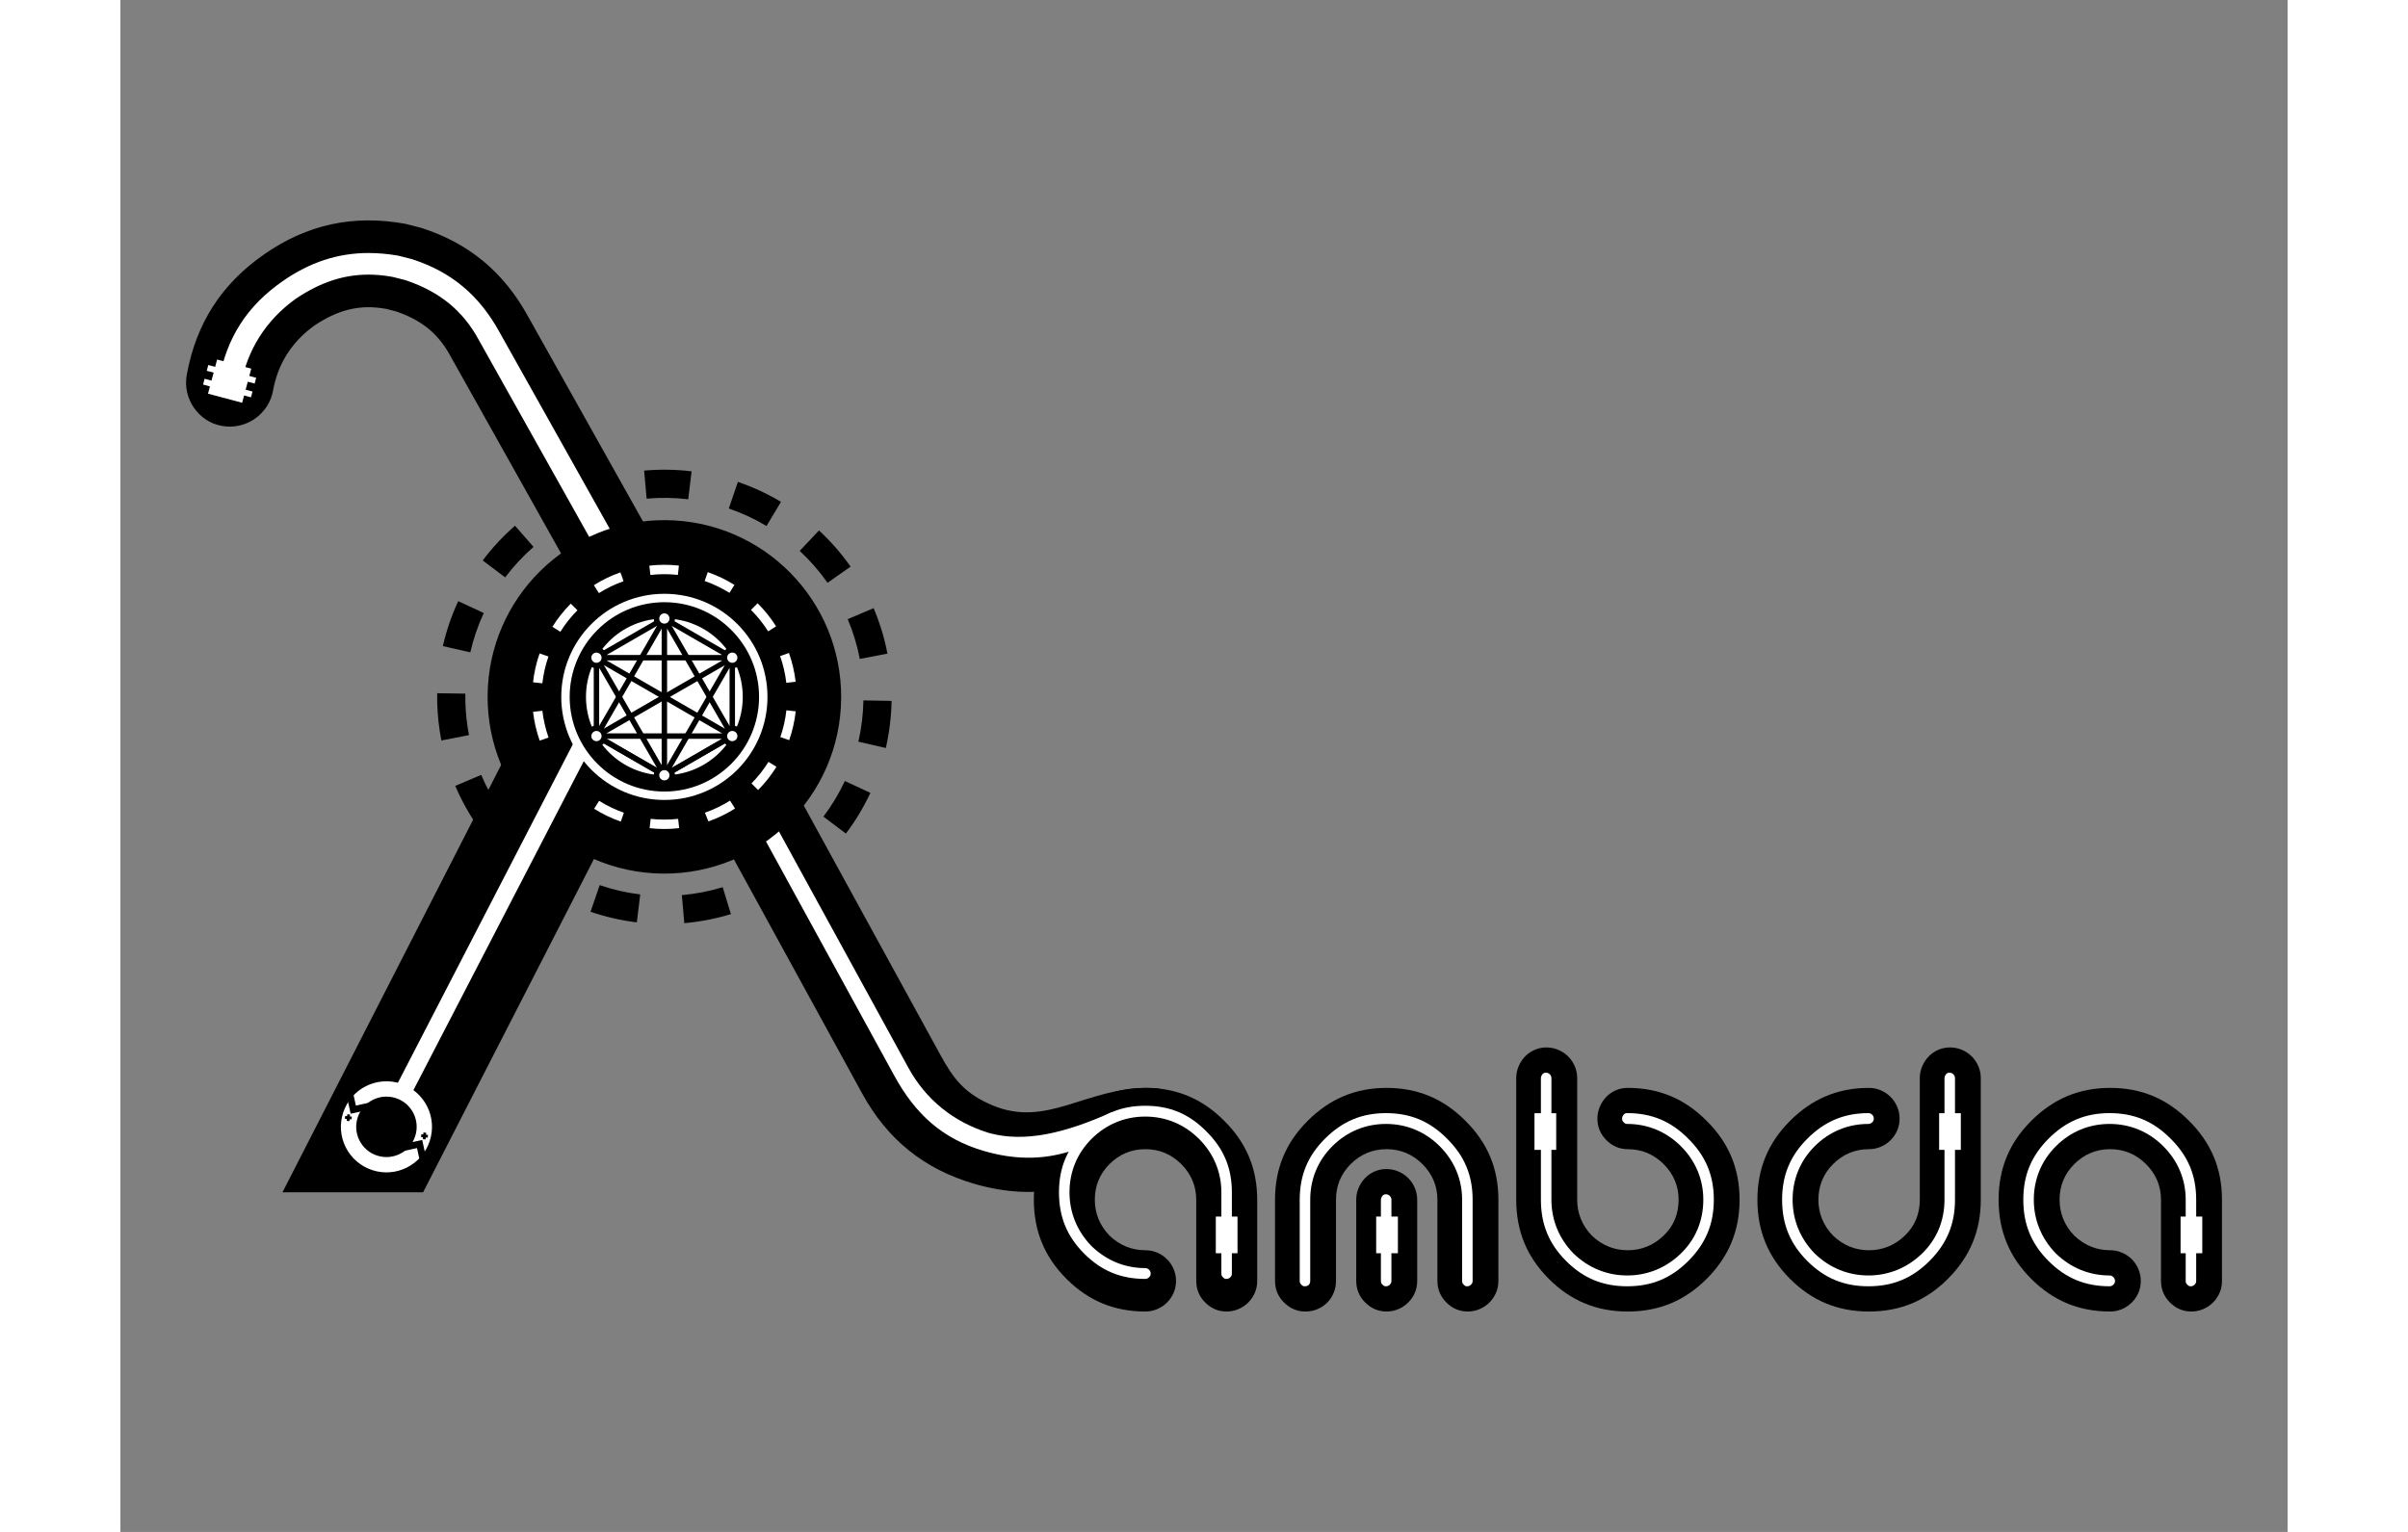 <?xml version="1.0" encoding="utf-8"?>
<!-- Generator: Adobe Illustrator 15.0.0, SVG Export Plug-In . SVG Version: 6.00 Build 0)  -->
<!DOCTYPE svg PUBLIC "-//W3C//DTD SVG 1.1//EN" "http://www.w3.org/Graphics/SVG/1.1/DTD/svg11.dtd">
<svg version="1.1" id="Layer_1" xmlns="http://www.w3.org/2000/svg" xmlns:xlink="http://www.w3.org/1999/xlink" x="0px" y="0px"
	 width="550px" height="350px" viewBox="0 0 841.89 595.28" enable-background="new 0 0 841.89 595.28" xml:space="preserve">
<rect x="0" y="0" width="841.89" height="595.28" fill="#808080" stroke="none"/>
<g>
	<g>
		<path d="M219.056,358.725l-0.953-10.894c5.375-0.473,10.716-1.506,15.871-3.079l3.188,10.459
			C231.283,357.005,225.192,358.186,219.056,358.725z M200.618,358.417c-6.12-0.742-12.171-2.13-17.982-4.124l3.551-10.345
			c5.087,1.748,10.386,2.963,15.75,3.612L200.618,358.417z M165.911,346.507c-5.252-3.156-10.207-6.889-14.729-11.1l7.45-8.006
			c3.967,3.694,8.312,6.967,12.912,9.732L165.911,346.507z M281.83,323.914l-8.728-6.59c3.251-4.304,6.052-8.961,8.326-13.838
			l9.914,4.619C288.744,313.679,285.542,318.996,281.83,323.914z M139.056,321.512c-3.545-5.037-6.562-10.464-8.97-16.129
			l10.064-4.28c2.105,4.959,4.747,9.71,7.848,14.12L139.056,321.512z M297.338,290.661l-10.656-2.45
			c1.204-5.252,1.866-10.648,1.959-16.046l10.935,0.19C299.466,278.511,298.713,284.67,297.338,290.661z M124.682,287.741
			c-0.924-4.751-1.464-9.615-1.602-14.45c-0.038-1.305-0.045-2.608-0.025-3.916l10.933,0.167c-0.015,1.148-0.006,2.295,0.024,3.437
			c0.122,4.242,0.592,8.506,1.404,12.671L124.682,287.741z M287.239,256.052c-1.021-5.297-2.604-10.5-4.703-15.458l10.066-4.264
			c2.4,5.665,4.208,11.605,5.375,17.653L287.239,256.052z M135.924,253.496l-10.66-2.435c1.373-6.009,3.383-11.883,5.973-17.457
			l9.916,4.606C138.885,243.093,137.126,248.233,135.924,253.496z M274.704,226.463c-3.081-4.394-6.65-8.498-10.611-12.199
			l-0.212-0.194l7.51-7.951l0.118,0.113c4.563,4.256,8.633,8.937,12.153,13.951L274.704,226.463z M149.465,224.364l-8.73-6.58
			c1.88-2.495,3.914-4.92,6.054-7.209c2.062-2.208,4.248-4.328,6.496-6.291l7.196,8.231c-1.971,1.724-3.889,3.582-5.699,5.52
			C152.904,220.046,151.116,222.179,149.465,224.364z M250.994,204.392c-4.623-2.767-9.553-5.054-14.652-6.794l3.53-10.349
			c5.829,1.988,11.46,4.6,16.739,7.763L250.994,204.392z M173.691,203.208l-5.324-9.551c5.375-2.999,11.089-5.432,16.978-7.24
			l3.205,10.454C183.394,198.456,178.396,200.585,173.691,203.208z M220.582,194.012c-5.315-0.637-10.73-0.722-16.167-0.246
			l-0.965-10.891c6.182-0.546,12.368-0.45,18.438,0.276L220.582,194.012z"/>
	</g>
	<path d="M116.789,88.527c18.508,5.88,32.146,17.204,41.656,34.574l84.137,150.144L212.893,289.5l-84.839-151.42
		c-4.829-8.828-11.485-13.834-21.009-17.085l-3.846-0.978c-10.377-1.875-18.751,0.45-27.725,6.407l-0.243,0.161
		c-8.706,6.336-14.067,14.805-15.937,25.181c-0.406,2.262-1.204,4.285-2.45,6.205c-1.274,1.917-2.786,3.474-4.6,4.747
		c-1.839,1.276-3.831,2.142-6.081,2.651c-2.212,0.507-4.39,0.553-6.654,0.143c-2.383-0.429-4.431-1.227-6.237-2.452
		c-1.885-1.244-3.421-2.759-4.72-4.617c-1.276-1.831-2.136-3.811-2.647-6.058c-0.497-2.212-0.544-4.4-0.14-6.654
		c3.612-20.017,13.471-35.371,30.14-46.953C72.583,87.19,90.48,83.327,110.64,86.962L116.789,88.527z"/>
	<path fill="#FFFFFF" d="M139.105,131.887c-6.099-11.151-15.005-18.457-27.968-22.882l-0.48-0.164l-4.77-1.212l-0.437-0.079
		c-3.07-0.555-6.11-0.836-9.032-0.836c-9.662,0-18.543,2.909-27.952,9.154l-0.46,0.305l-0.233,0.169
		c-11.271,8.202-18.514,19.675-20.95,33.175c-0.109,0.617-0.28,1.049-0.608,1.557c-0.324,0.485-0.72,0.899-1.246,1.268
		c-0.443,0.308-0.938,0.518-1.606,0.67c-0.326,0.074-0.585,0.105-0.85,0.105c-0.229,0-0.474-0.025-0.746-0.074
		c-0.942-0.169-1.266-0.388-1.388-0.47c-0.658-0.437-1.052-0.825-1.448-1.392c-0.324-0.466-0.523-0.936-0.676-1.608
		c-0.12-0.53-0.128-1.021-0.022-1.606c3.023-16.755,10.935-29.084,24.898-38.786c10.526-7.313,21.414-10.868,33.282-10.868
		c3.703,0,7.588,0.351,11.553,1.042l5.324,1.355c15.29,4.939,26.113,13.996,34.041,28.475l77.942,139.094l-7.462,4.085
		L139.105,131.887z"/>
	<g>
		<g>
			<path d="M398.172,422.74c-12.007,0-22.03,4.186-30.647,12.8c-8.532,8.539-12.681,18.564-12.681,30.647
				c0,12.17,4.149,22.234,12.681,30.767c8.539,8.534,18.562,12.683,30.647,12.683c1.602,0,3.097-0.301,4.586-0.926
				c1.47-0.627,2.72-1.466,3.821-2.568c1.113-1.118,1.958-2.359,2.565-3.771c0.627-1.423,0.932-2.94,0.932-4.638
				c0-1.61-0.303-3.109-0.924-4.577c-0.629-1.479-1.47-2.732-2.578-3.84c-1.093-1.091-2.34-1.928-3.827-2.569
				c-1.473-0.618-2.969-0.922-4.576-0.922c-5.313,0-9.999-1.905-13.968-5.713c-3.765-3.922-5.672-8.607-5.672-13.925
				c0-5.398,1.914-10.05,5.691-13.825c3.852-3.854,8.545-5.807,13.949-5.807c5.398,0,10.093,1.952,13.949,5.807
				c3.852,3.854,5.807,8.505,5.807,13.825v31.546c0,3.256,1.175,6.087,3.499,8.411c2.317,2.317,5.103,3.492,8.283,3.492
				c1.608,0,3.104-0.301,4.583-0.926c1.477-0.627,2.732-1.466,3.834-2.573c1.099-1.107,1.938-2.34,2.568-3.783
				c0.619-1.425,0.918-2.935,0.918-4.621v-31.546c0-12.081-4.192-22.11-12.805-30.649
				C420.274,426.926,410.251,422.74,398.172,422.74z"/>
			<path d="M500.276,457.791c-1.089-1.099-2.339-1.94-3.833-2.577c-3.029-1.285-6.43-1.221-9.213-0.009
				c-1.428,0.627-2.638,1.462-3.716,2.571c-1.07,1.122-1.891,2.376-2.506,3.827c-0.624,1.458-0.928,2.957-0.928,4.584v31.546
				c0,3.258,1.176,6.083,3.489,8.396c2.315,2.328,5.105,3.507,8.293,3.507c1.6,0,3.097-0.301,4.588-0.926
				c1.47-0.627,2.722-1.47,3.816-2.566c1.107-1.107,1.951-2.345,2.58-3.786c0.618-1.425,0.919-2.937,0.919-4.625v-31.546
				c0-1.606-0.301-3.104-0.924-4.575C502.223,460.146,501.379,458.895,500.276,457.791z"/>
			<path d="M491.863,422.74c-12.001,0-22.023,4.186-30.645,12.8c-8.533,8.537-12.682,18.563-12.682,30.647v31.546
				c0,3.262,1.178,6.091,3.495,8.4c2.315,2.324,5.104,3.503,8.287,3.503c1.685,0,3.221-0.301,4.707-0.926
				c1.471-0.627,2.701-1.447,3.764-2.509c1.052-1.056,1.872-2.285,2.503-3.762c0.627-1.459,0.93-2.998,0.93-4.707v-31.546
				c0-5.393,1.916-10.044,5.689-13.823c3.857-3.854,8.553-5.809,13.951-5.809c5.404,0,10.096,1.952,13.949,5.807
				c3.854,3.854,5.807,8.505,5.807,13.825v31.546c0,3.248,1.175,6.076,3.499,8.411c2.317,2.317,5.105,3.492,8.289,3.492
				c1.604,0,3.099-0.301,4.586-0.926c1.47-0.627,2.72-1.466,3.829-2.575c1.115-1.128,1.954-2.367,2.559-3.765
				c0.625-1.421,0.93-2.937,0.93-4.638v-31.546c0-12.079-4.193-22.108-12.809-30.649C513.966,426.926,503.942,422.74,491.863,422.74
				z"/>
			<path d="M803.593,435.538c-8.534-8.612-18.558-12.798-30.639-12.798c-12.005,0-22.028,4.186-30.645,12.8
				c-8.533,8.539-12.682,18.564-12.682,30.647c0,12.17,4.148,22.234,12.682,30.767c8.538,8.534,18.56,12.683,30.645,12.683
				c1.604,0,3.099-0.301,4.586-0.926c1.47-0.627,2.72-1.466,3.822-2.568c1.114-1.118,1.957-2.359,2.565-3.771
				c0.627-1.423,0.932-2.94,0.932-4.638c0-1.61-0.303-3.109-0.926-4.577c-0.627-1.479-1.468-2.732-2.575-3.84
				c-1.093-1.091-2.34-1.928-3.827-2.569c-1.472-0.618-2.969-0.922-4.577-0.922c-5.312,0-9.999-1.905-13.968-5.713
				c-3.766-3.922-5.673-8.607-5.673-13.925c0-5.398,1.916-10.05,5.691-13.825c3.854-3.854,8.547-5.807,13.949-5.807
				c5.398,0,10.093,1.952,13.949,5.807c3.854,3.854,5.807,8.505,5.807,13.825v31.546c0,3.256,1.177,6.087,3.501,8.411
				c2.317,2.317,5.104,3.492,8.283,3.492c1.608,0,3.104-0.301,4.583-0.926c1.477-0.627,2.73-1.466,3.834-2.573
				c1.097-1.107,1.936-2.34,2.568-3.783c0.617-1.425,0.918-2.935,0.918-4.621v-31.546
				C816.397,454.106,812.205,444.077,803.593,435.538z"/>
			<path d="M719.213,410.535c-1.105-1.107-2.356-1.951-3.837-2.584c-3.029-1.27-6.413-1.212-9.203,0.002
				c-1.425,0.617-2.637,1.454-3.709,2.562c-1.056,1.093-1.905,2.388-2.518,3.835c-0.625,1.456-0.93,2.955-0.93,4.584v47.254
				c0,5.573-1.961,10.272-5.834,13.972c-3.928,3.761-8.614,5.666-13.929,5.666c-5.312,0-9.998-1.905-13.965-5.711
				c-3.76-3.929-5.667-8.613-5.667-13.927c0-5.398,1.914-10.05,5.689-13.825c3.854-3.854,8.545-5.807,13.942-5.807
				c1.615,0,3.118-0.308,4.569-0.928c1.465-0.61,2.722-1.452,3.844-2.575c1.105-1.104,1.946-2.339,2.571-3.776
				c0.621-1.425,0.922-2.938,0.922-4.625c0-1.626-0.303-3.126-0.928-4.588c-0.633-1.482-1.473-2.733-2.565-3.826
				s-2.342-1.933-3.831-2.569c-1.475-0.625-2.974-0.928-4.582-0.928c-11.998,0-22.021,4.186-30.643,12.8
				c-8.532,8.537-12.681,18.563-12.681,30.647c0,12.172,4.148,22.236,12.681,30.767c8.535,8.534,18.558,12.683,30.643,12.683
				c12.09,0,22.115-4.148,30.653-12.683c8.609-8.608,12.797-18.671,12.797-30.767v-47.254c0-1.606-0.304-3.102-0.924-4.573
				C721.151,412.884,720.313,411.63,719.213,410.535z"/>
			<path d="M585.561,422.74c-1.685,0-3.2,0.303-4.62,0.926c-1.441,0.622-2.658,1.464-3.71,2.557
				c-1.072,1.105-1.901,2.365-2.521,3.841c-0.629,1.467-0.935,2.968-0.935,4.588c0,3.263,1.18,6.087,3.499,8.401
				c2.322,2.325,5.112,3.503,8.287,3.503c5.4,0,10.092,1.952,13.945,5.809c3.858,3.85,5.813,8.501,5.813,13.823
				c0,5.575-1.959,10.274-5.825,13.972c-3.936,3.759-8.625,5.666-13.933,5.666c-5.312,0-10-1.907-13.972-5.711
				c-3.759-3.929-5.668-8.611-5.668-13.927v-47.254c0-1.612-0.302-3.107-0.922-4.573c-0.627-1.475-1.466-2.729-2.567-3.827
				c-1.107-1.107-2.358-1.951-3.839-2.582c-3.027-1.27-6.421-1.208-9.196,0c-1.428,0.619-2.642,1.456-3.714,2.563
				c-1.056,1.093-1.905,2.388-2.518,3.839c-0.623,1.456-0.928,2.953-0.928,4.58v47.254c0,12.17,4.146,22.234,12.675,30.767
				c8.534,8.534,18.56,12.683,30.648,12.683c12.088,0,22.11-4.148,30.646-12.683c8.61-8.608,12.798-18.671,12.798-30.767
				c0-12.083-4.191-22.114-12.803-30.649C607.665,426.926,597.642,422.74,585.561,422.74z"/>
		</g>
		<g>
			<path d="M429.497,507.315c-2.573,0-4.749-0.922-6.642-2.813c-1.896-1.901-2.818-4.116-2.818-6.77v-31.546
				c0-5.959-2.182-11.163-6.487-15.469c-4.31-4.304-9.555-6.487-15.59-6.487c-6.043,0-11.287,2.184-15.593,6.487
				c-4.227,4.229-6.371,9.432-6.371,15.469c0,5.935,2.124,11.159,6.32,15.533l0.109,0.117c4.377,4.188,9.601,6.312,15.535,6.312
				c1.293,0,2.489,0.239,3.674,0.738c1.19,0.514,2.207,1.193,3.089,2.074c0.889,0.889,1.569,1.905,2.077,3.102
				c0.497,1.171,0.742,2.373,0.742,3.67c0,1.361-0.237,2.573-0.734,3.697c-0.501,1.167-1.186,2.169-2.084,3.072
				c-0.889,0.889-1.899,1.564-3.089,2.072c-1.177,0.495-2.381,0.74-3.674,0.74c-11.442,0-20.927-3.931-29.003-12.005
				c-8.075-8.074-12.001-17.601-12.001-29.123c0-11.439,3.926-20.925,12.001-29.004c8.153-8.152,17.646-12.122,29.003-12.122
				c11.427,0,20.915,3.965,28.988,12.112c8.172,8.102,12.129,17.578,12.129,29.014v31.546c0,1.361-0.237,2.573-0.726,3.697
				c-0.51,1.167-1.19,2.169-2.087,3.072c-0.887,0.889-1.897,1.564-3.093,2.072C431.998,507.07,430.796,507.315,429.497,507.315z"/>
			<path d="M523.194,507.315c-2.581,0-4.757-0.922-6.647-2.813c-1.891-1.901-2.816-4.116-2.816-6.77v-31.546
				c0-5.959-2.182-11.163-6.487-15.469c-4.305-4.304-9.549-6.487-15.593-6.487c-6.035,0-11.28,2.184-15.592,6.487
				c-4.221,4.229-6.37,9.432-6.37,15.469v31.546c0,1.375-0.236,2.619-0.742,3.792c-0.507,1.186-1.163,2.184-2.012,3.035
				c-0.85,0.85-1.842,1.507-3.031,2.015c-1.178,0.495-2.413,0.74-3.796,0.74c-2.576,0-4.749-0.922-6.642-2.823
				c-1.899-1.891-2.817-4.105-2.817-6.759v-31.546c0-11.439,3.924-20.925,12.001-29.004c8.157-8.152,17.645-12.122,29.001-12.122
				c11.434,0,20.913,3.965,28.989,12.112c8.174,8.102,12.135,17.578,12.135,29.014v31.546c0,1.361-0.235,2.573-0.731,3.697
				c-0.501,1.167-1.19,2.169-2.085,3.072c-0.889,0.889-1.897,1.564-3.089,2.072C525.691,507.07,524.487,507.315,523.194,507.315z
				 M491.65,507.315c-2.579,0-4.754-0.922-6.647-2.823c-1.891-1.891-2.813-4.105-2.813-6.759v-31.546
				c0-1.293,0.239-2.499,0.74-3.668c0.516-1.217,1.19-2.237,2.052-3.141c0.852-0.874,1.816-1.542,2.967-2.046
				c1.128-0.49,2.337-0.726,3.701-0.726c1.293,0,2.495,0.245,3.675,0.744c1.192,0.508,2.208,1.184,3.087,2.072
				c0.891,0.889,1.573,1.897,2.08,3.096c0.495,1.169,0.74,2.375,0.74,3.668v31.546c0,1.361-0.239,2.573-0.728,3.697
				c-0.509,1.167-1.189,2.169-2.093,3.072c-0.887,0.889-1.895,1.564-3.087,2.072C494.146,507.07,492.943,507.315,491.65,507.315z"/>
			<path d="M585.349,507.315c-11.44,0-20.934-3.931-29.008-12.005c-8.068-8.074-11.992-17.601-11.992-29.123v-47.254
				c0-1.293,0.237-2.495,0.738-3.666c0.509-1.202,1.202-2.258,2.054-3.139c0.848-0.876,1.814-1.547,2.967-2.045
				c1.124-0.491,2.336-0.73,3.699-0.73c1.293,0,2.497,0.243,3.675,0.738c1.189,0.51,2.206,1.193,3.095,2.083
				c0.881,0.88,1.563,1.896,2.07,3.093c0.497,1.171,0.74,2.373,0.74,3.666v47.254c0,5.935,2.126,11.159,6.313,15.533l0.109,0.117
				c4.382,4.188,9.608,6.312,15.539,6.312c5.928,0,11.153-2.124,15.534-6.312c4.345-4.15,6.547-9.417,6.547-15.65
				c0-5.959-2.182-11.163-6.493-15.469c-4.305-4.304-9.549-6.487-15.588-6.487c-2.577,0-4.753-0.93-6.646-2.82
				c-1.897-1.891-2.819-4.105-2.819-6.76c0-1.301,0.246-2.503,0.747-3.674c0.516-1.221,1.184-2.241,2.051-3.135
				c0.853-0.884,1.815-1.546,2.968-2.045c1.122-0.491,2.336-0.736,3.699-0.736c11.43,0,20.914,3.965,28.993,12.112
				c8.172,8.102,12.126,17.578,12.126,29.014c0,11.441-3.961,20.973-12.116,29.123C606.277,503.385,596.792,507.315,585.349,507.315
				z"/>
			<path d="M679.042,507.315c-11.439,0-20.925-3.931-28.999-12.005c-8.079-8.074-12.003-17.601-12.003-29.123
				c0-11.439,3.924-20.925,12.003-29.004c8.156-8.152,17.642-12.122,28.999-12.122c1.295,0,2.497,0.245,3.675,0.744
				c1.197,0.514,2.206,1.184,3.097,2.072c0.889,0.892,1.563,1.905,2.072,3.1c0.501,1.175,0.74,2.377,0.74,3.674
				c0,1.361-0.239,2.571-0.728,3.697c-0.51,1.165-1.192,2.17-2.085,3.063c-0.891,0.889-1.899,1.573-3.097,2.072
				c-1.178,0.505-2.376,0.748-3.675,0.748c-6.035,0-11.279,2.184-15.584,6.487c-4.228,4.229-6.372,9.432-6.372,15.469
				c0,5.935,2.126,11.159,6.312,15.533l0.111,0.117c4.376,4.188,9.607,6.312,15.533,6.312c5.935,0,11.159-2.124,15.535-6.312
				c4.344-4.15,6.551-9.417,6.551-15.65v-47.254c0-1.293,0.237-2.495,0.742-3.666c0.507-1.202,1.202-2.258,2.052-3.139
				c0.848-0.876,1.814-1.547,2.965-2.045c1.126-0.491,2.336-0.73,3.701-0.73c1.293,0,2.497,0.243,3.675,0.738
				c1.189,0.51,2.206,1.193,3.093,2.083c0.883,0.88,1.564,1.896,2.074,3.093c0.495,1.171,0.738,2.373,0.738,3.666v47.254
				c0,11.441-3.961,20.973-12.116,29.123C699.975,503.385,690.486,507.315,679.042,507.315z"/>
			<path d="M804.281,507.315c-2.575,0-4.751-0.922-6.642-2.813c-1.899-1.901-2.818-4.116-2.818-6.77v-31.546
				c0-5.959-2.184-11.163-6.487-15.469c-4.31-4.304-9.557-6.487-15.593-6.487c-6.041,0-11.285,2.184-15.59,6.487
				c-4.229,4.229-6.372,9.432-6.372,15.469c0,5.935,2.124,11.159,6.32,15.533l0.107,0.117c4.377,4.188,9.603,6.312,15.534,6.312
				c1.293,0,2.491,0.239,3.675,0.738c1.191,0.514,2.208,1.193,3.089,2.074c0.891,0.889,1.571,1.905,2.078,3.102
				c0.497,1.171,0.742,2.373,0.742,3.67c0,1.361-0.239,2.573-0.735,3.697c-0.501,1.167-1.184,2.169-2.085,3.072
				c-0.889,0.889-1.897,1.564-3.089,2.072c-1.178,0.495-2.382,0.74-3.675,0.74c-11.439,0-20.925-3.931-29.001-12.005
				c-8.075-8.074-12.003-17.601-12.003-29.123c0-11.439,3.928-20.925,12.003-29.004c8.153-8.152,17.646-12.122,29.001-12.122
				c11.43,0,20.915,3.965,28.989,12.112c8.174,8.102,12.131,17.578,12.131,29.014v31.546c0,1.361-0.237,2.573-0.726,3.697
				c-0.51,1.167-1.19,2.169-2.087,3.072c-0.887,0.889-1.899,1.564-3.093,2.072C806.782,507.07,805.58,507.315,804.281,507.315z"/>
			<path fill="#FFFFFF" d="M523.194,499.83c-0.501,0-0.798-0.06-1.358-0.618c-0.495-0.503-0.623-0.807-0.623-1.479v-31.546
				c0-7.901-3.006-15.077-8.681-20.758c-5.683-5.679-12.896-8.683-20.882-8.683c-7.978,0-15.2,3.004-20.881,8.683
				c-5.599,5.599-8.56,12.78-8.56,20.758v31.546c0,0.464-0.076,0.699-0.146,0.872c-0.16,0.375-0.305,0.549-0.42,0.666
				c-0.116,0.113-0.281,0.25-0.662,0.408c-0.171,0.076-0.41,0.15-0.874,0.15c-0.495,0-0.792-0.06-1.351-0.618
				c-0.497-0.503-0.627-0.807-0.627-1.479v-31.546c0-9.485,3.115-17.02,9.809-23.715c6.775-6.77,14.312-9.926,23.712-9.926
				c9.467,0,16.989,3.145,23.68,9.893c6.817,6.751,9.964,14.281,9.964,23.748v31.546c0,0.468-0.078,0.649-0.109,0.714
				c-0.13,0.307-0.284,0.525-0.516,0.765c-0.206,0.204-0.419,0.34-0.728,0.477C523.695,499.789,523.485,499.83,523.194,499.83z
				 M491.65,499.83c-0.496,0-0.791-0.06-1.35-0.618c-0.502-0.503-0.632-0.807-0.632-1.479v-31.546c0-0.289,0.046-0.493,0.146-0.738
				c0.2-0.472,0.386-0.703,0.549-0.872c0.146-0.145,0.289-0.262,0.573-0.386c0.063-0.026,0.245-0.104,0.713-0.104
				c0.289,0,0.502,0.042,0.755,0.149c0.302,0.127,0.514,0.264,0.718,0.472c0.215,0.208,0.351,0.423,0.484,0.74
				c0.104,0.235,0.146,0.449,0.146,0.738v31.546c0,0.468-0.082,0.649-0.109,0.714c-0.134,0.307-0.282,0.525-0.521,0.765
				c-0.204,0.204-0.416,0.34-0.718,0.477C492.152,499.789,491.939,499.83,491.65,499.83z"/>
			<path fill="#FFFFFF" d="M585.349,499.83c-9.483,0-17.02-3.117-23.717-9.809c-6.687-6.69-9.809-14.267-9.809-23.834v-47.254
				c0-0.287,0.045-0.499,0.15-0.744c0.146-0.349,0.326-0.64,0.546-0.862c0.141-0.141,0.289-0.262,0.578-0.394
				c0.063-0.019,0.239-0.095,0.709-0.095c0.289,0,0.501,0.039,0.759,0.148c0.295,0.128,0.51,0.264,0.722,0.468
				c0.204,0.212,0.34,0.427,0.477,0.738c0.101,0.241,0.14,0.453,0.14,0.74v47.254c0,7.813,2.901,14.976,8.393,20.708l0.347,0.341
				c5.734,5.488,12.896,8.392,20.706,8.392c7.809,0,14.97-2.896,20.702-8.386c5.8-5.534,8.862-12.815,8.862-21.055
				c0-7.901-3.007-15.077-8.681-20.758c-5.681-5.679-12.904-8.683-20.884-8.683c-0.493,0-0.796-0.063-1.354-0.625
				c-0.491-0.486-0.625-0.805-0.625-1.471c0-0.29,0.039-0.503,0.14-0.748c0.2-0.473,0.395-0.695,0.547-0.862
				c0.148-0.15,0.291-0.264,0.581-0.394c0.064-0.022,0.244-0.101,0.712-0.101c9.46,0,16.984,3.145,23.675,9.893
				c6.817,6.751,9.97,14.281,9.97,23.748c0,9.487-3.152,17.057-9.93,23.834C602.372,496.713,594.836,499.83,585.349,499.83z"/>
			<path fill="#FFFFFF" d="M679.042,499.83c-9.483,0-17.02-3.117-23.711-9.809c-6.692-6.69-9.809-14.267-9.809-23.834
				c0-9.485,3.116-17.02,9.809-23.715c6.774-6.77,14.311-9.926,23.711-9.926c0.291,0,0.503,0.045,0.761,0.146
				c0.297,0.13,0.508,0.271,0.714,0.47c0.214,0.215,0.354,0.431,0.49,0.74c0.095,0.245,0.141,0.458,0.141,0.748
				c0,0.469-0.076,0.64-0.109,0.712c-0.13,0.305-0.282,0.527-0.516,0.759c-0.212,0.212-0.417,0.349-0.734,0.477
				c-0.243,0.109-0.449,0.148-0.746,0.148c-7.979,0-15.198,3.004-20.88,8.683c-5.598,5.599-8.559,12.78-8.559,20.758
				c0,7.813,2.901,14.976,8.39,20.708l0.343,0.341c5.738,5.488,12.896,8.392,20.706,8.392c7.814,0,14.968-2.896,20.708-8.386
				c5.794-5.534,8.856-12.815,8.856-21.055v-47.254c0-0.287,0.037-0.495,0.146-0.74c0.148-0.353,0.336-0.644,0.546-0.866
				c0.137-0.141,0.291-0.262,0.582-0.394c0.056-0.019,0.237-0.095,0.707-0.095c0.289,0,0.501,0.039,0.759,0.148
				c0.295,0.128,0.51,0.264,0.714,0.468c0.212,0.212,0.356,0.427,0.482,0.738c0.104,0.241,0.142,0.453,0.142,0.74v47.254
				c0,9.487-3.152,17.057-9.922,23.834C696.065,496.713,688.527,499.83,679.042,499.83z"/>
			<path fill="#FFFFFF" d="M804.281,499.83c-0.497,0-0.792-0.06-1.353-0.618c-0.497-0.503-0.623-0.807-0.623-1.479v-31.546
				c0-7.901-3.006-15.077-8.681-20.758c-5.685-5.679-12.903-8.683-20.884-8.683c-7.979,0-15.204,3.004-20.879,8.683
				c-5.599,5.599-8.56,12.78-8.56,20.758c0,7.813,2.901,14.976,8.391,20.708l0.34,0.341c5.734,5.488,12.897,8.392,20.708,8.392
				c0.291,0,0.497,0.046,0.753,0.155c0.303,0.127,0.516,0.264,0.722,0.468c0.206,0.212,0.349,0.427,0.484,0.738
				c0.102,0.241,0.141,0.453,0.141,0.744c0,0.468-0.078,0.649-0.104,0.714c-0.136,0.307-0.29,0.525-0.521,0.765
				c-0.206,0.204-0.419,0.34-0.728,0.477c-0.243,0.101-0.456,0.142-0.747,0.142c-9.484,0-17.019-3.117-23.71-9.809
				c-6.693-6.69-9.809-14.267-9.809-23.834c0-9.485,3.115-17.02,9.809-23.715c6.775-6.77,14.31-9.926,23.71-9.926
				c9.469,0,16.989,3.145,23.676,9.893c6.813,6.751,9.966,14.281,9.966,23.748v31.546c0,0.468-0.076,0.649-0.107,0.714
				c-0.128,0.307-0.284,0.525-0.516,0.765c-0.21,0.204-0.416,0.34-0.726,0.477C804.782,499.789,804.576,499.83,804.281,499.83z"/>
			<rect x="487.834" y="472.742" fill="#FFFFFF" width="8.438" height="14.25"/>
			<rect x="800.316" y="472.742" fill="#FFFFFF" width="8.432" height="14.25"/>
			<rect x="549.326" y="432.579" fill="#FFFFFF" width="8.438" height="14.244"/>
			<rect x="706.521" y="432.579" fill="#FFFFFF" width="8.428" height="14.244"/>
			<rect x="425.532" y="472.742" fill="#FFFFFF" width="8.431" height="14.25"/>
		</g>
	</g>
	<path d="M426.139,445.053c-5.617-0.514-30.375-9.717-30.218-7.827c0.08,0.837,0.082,1.655,0.043,2.47
		c-10.747,1.516-19.939,6.563-28.039,14.066c-2.676,2.48-2.792,5.53-1.534,7.997c-11.219,2.338-22.704,1.75-34.701-1.753
		c-19.492-5.697-33.744-17.195-43.58-35.161l-79.913-145.923l29.688-16.252l80.617,147.198c5.062,9.25,9.357,15.061,20.292,19.654
		c21.028,8.836,36.171-6.773,60.226-6.773c10.982,0,13.021,4.174,20.78,12.003c7.829,7.761,11.639,16.879,11.639,27.863"/>
	<path fill="#FFFFFF" d="M376.872,439.252c0.668-1.579,1.85-2.913,3.567-3.625c-0.142-0.062-0.283-0.13-0.439-0.18
		c-0.489-0.144,7.914-0.774,7.336-0.719c-0.497,0.051-1.94-2.673-2.413-2.46c-18.141,8.134-33.577,11.729-47.207,8.066l-0.811-0.244
		c-13.456-4.253-24.096-12.94-30.764-25.118l-70.983-129.63l-5.518,3.015l70.987,129.632c8.165,14.914,18.644,24.533,34.793,29.251
		c11.685,3.414,22.463,3.514,33.133,0.245c1.823-0.286,2.287-0.567,3.869-1.738c1.045-1.767,1.761-6.211,4.32-6.402
		C376.784,439.31,376.833,439.285,376.872,439.252z"/>
	<path fill="none" d="M56.491,185.395"/>
	<path stroke="#000000" stroke-width="6.334" stroke-miterlimit="10" d="M189.652,272.241c-7.771-0.478-15.683-0.754-23.185-3.039
		c-0.19-0.062-0.371-0.14-0.546-0.231L68.143,460.132h47.51l94.749-184.885C203.476,274.315,196.673,272.67,189.652,272.241z"/>
	<path d="M279.651,271.342c-0.299,37.73-31.132,68.082-68.874,67.79c-37.738-0.302-68.088-31.145-67.792-68.875
		c0.297-37.746,31.134-68.111,68.872-67.793C249.606,202.757,279.956,233.6,279.651,271.342z"/>
	<path stroke="#000000" stroke-width="0.676" stroke-miterlimit="10" d="M279.651,271.342c-0.299,37.73-31.132,68.082-68.874,67.79
		c-37.738-0.302-68.088-31.145-67.792-68.875c0.297-37.746,31.134-68.111,68.872-67.793
		C249.606,202.757,279.956,233.6,279.651,271.342z"/>
	<path fill="#FFFFFF" stroke="#FFFFFF" stroke-width="2.478" stroke-miterlimit="10" d="M180.483,282.769L96.625,445.075
		l3.786,1.761l83.679-161.638C182.539,285.264,180.951,284.233,180.483,282.769z"/>
	<path d="M109.411,444.601"/>
	<path d="M109.411,444.601"/>
	<path d="M201.051,244.351"/>
	<path d="M221.576,297.252"/>
	<path stroke="#000000" stroke-width="3.88" stroke-miterlimit="10" d="M222.439,293.954c-0.967,0.491-1.94,0.911-2.948,1.291
		l9.271,2.441l-2.53,9.613c0.794-0.342,1.573-0.701,2.353-1.097l2.623-9.935L222.439,293.954z"/>
	<polygon stroke="#000000" stroke-width="0.97" stroke-miterlimit="10" points="234.506,292.061 235.933,292.963 235.042,294.391 
		236.22,295.145 237.123,293.714 238.55,294.609 239.302,293.417 237.863,292.522 238.764,291.087 237.579,290.353 236.677,291.772 
		235.261,290.881 	"/>
	<path d="M221.576,297.252"/>
	<path d="M193.011,252.293c10.223-10.104,26.69-9.997,36.812,0.214c10.096,10.219,10.009,26.69-0.212,36.806
		c-10.224,10.104-26.696,10.009-36.796-0.21C182.706,278.885,182.803,262.41,193.011,252.293z"/>
	<g>
		<g>
			<path fill="#FFFFFF" d="M211.307,322.137c-1.903,0-3.831-0.109-5.726-0.323l0.408-3.621c3.542,0.397,7.166,0.397,10.67-0.004
				l0.413,3.62C215.173,322.025,213.233,322.137,211.307,322.137z M194.382,319.254c-3.619-1.264-7.104-2.938-10.353-4.976
				l1.934-3.089c3.021,1.894,6.258,3.448,9.623,4.625L194.382,319.254z M228.425,319.187l-1.375-3.38l0.191-0.068
				c3.353-1.182,6.586-2.746,9.578-4.637l1.946,3.08C235.543,316.219,232.065,317.903,228.425,319.187z M247.728,306.991
				l-2.586-2.568c2.501-2.522,4.73-5.339,6.621-8.373l3.093,1.93C252.82,301.243,250.422,304.276,247.728,306.991z M162.882,287.803
				c-1.276-3.631-2.145-7.396-2.578-11.197l3.621-0.412c0.404,3.528,1.21,7.027,2.396,10.4L162.882,287.803z M259.807,287.615
				l-3.444-1.196c1.171-3.374,1.961-6.875,2.351-10.409l3.625,0.4C261.918,280.214,261.066,283.984,259.807,287.615z
				 M163.913,265.523l-3.621-0.408c0.427-3.806,1.287-7.574,2.551-11.199l3.443,1.2
				C165.109,258.485,164.311,261.987,163.913,265.523z M258.687,265.339c-0.409-3.524-1.221-7.023-2.411-10.398l3.435-1.212
				c1.283,3.631,2.157,7.396,2.596,11.19L258.687,265.339z M170.903,245.495l-3.089-1.934c2.04-3.258,4.444-6.285,7.145-8.999
				l2.582,2.574C175.033,239.656,172.8,242.468,170.903,245.495z M251.631,245.33c-1.899-3.012-4.143-5.814-6.668-8.326l2.569-2.585
				c2.722,2.705,5.138,5.724,7.184,8.969L251.631,245.33z M185.877,230.472l-1.942-3.084c3.207-2.019,6.662-3.689,10.271-4.963
				l0.678,1.693l0.547,1.738C192.065,227.045,188.854,228.598,185.877,230.472z M236.597,230.373
				c-3.023-1.887-6.262-3.437-9.629-4.61l1.2-3.443c3.621,1.262,7.106,2.932,10.359,4.961L236.597,230.373z M205.89,223.428
				l-0.42-3.621c3.802-0.441,7.699-0.449,11.493-0.024l-0.404,3.621C213.041,223.012,209.418,223.02,205.89,223.428z"/>
		</g>
	</g>
	<path fill="#FFFFFF" d="M429.67,496.971c-0.496,0-0.791-0.06-1.353-0.619c-0.494-0.503-0.622-0.806-0.622-1.479v-31.546
		c0-7.901-3.007-15.077-8.681-20.758c-5.683-5.679-12.904-8.683-20.881-8.683c-7.98,0-15.207,3.004-20.882,8.683
		c-5.598,5.599-8.557,12.78-8.557,20.758c0,7.813,2.901,14.977,8.39,20.709l0.34,0.34c5.732,5.489,12.896,8.393,20.708,8.393
		c0.289,0,0.495,0.045,0.752,0.154c0.301,0.128,0.514,0.264,0.722,0.468c0.206,0.213,0.346,0.427,0.482,0.738
		c0.101,0.241,0.14,0.454,0.14,0.744c0,0.469-0.076,0.65-0.101,0.714c-0.136,0.308-0.291,0.525-0.522,0.765
		c-0.208,0.204-0.42,0.341-0.73,0.477c-0.241,0.102-0.456,0.143-0.744,0.143c-9.487,0-17.021-3.118-23.713-9.809
		c-6.693-6.691-9.807-14.268-9.807-23.835c0-9.484,3.114-17.02,9.807-23.714c6.776-6.77,14.31-9.927,23.713-9.927
		c9.466,0,16.988,3.145,23.673,9.894c6.814,6.751,9.967,14.281,9.967,23.747v31.546c0,0.469-0.078,0.65-0.109,0.714
		c-0.128,0.308-0.284,0.525-0.516,0.765c-0.21,0.204-0.416,0.341-0.726,0.477C430.172,496.93,429.965,496.971,429.67,496.971z"/>
	<g>
		<g>
			<path fill="#FFFFFF" d="M251.367,270.795c0-22.139-17.914-40.054-40.053-40.054c-22.14,0-40.054,17.915-40.054,40.054
				c0,22.142,17.914,40.056,40.054,40.056C233.453,310.852,251.367,292.937,251.367,270.795z"/>
		</g>
		<g>
			<g>
				<path fill="#FFFFFF" d="M211.313,304.418c-18.538,0-33.62-15.083-33.62-33.623c0-18.538,15.082-33.62,33.62-33.62
					s33.62,15.082,33.62,33.62C244.933,289.335,229.852,304.418,211.313,304.418z"/>
			</g>
			<g>
				<path d="M211.313,240.342c16.832,0,30.453,13.622,30.453,30.453c0,16.834-13.621,30.456-30.453,30.456
					c-16.832,0-30.453-13.622-30.453-30.456C180.86,253.964,194.481,240.342,211.313,240.342 M211.313,234.008
					c-20.285,0-36.788,16.503-36.788,36.788c0,20.286,16.503,36.79,36.788,36.79c20.284,0,36.787-16.504,36.787-36.79
					C248.101,250.511,231.598,234.008,211.313,234.008L211.313,234.008z"/>
			</g>
		</g>
		<g>
			<rect x="210.258" y="270.795" width="2.111" height="30.456"/>
		</g>
		<g>
			<rect x="209.273" y="277.355" transform="matrix(0.866 0.5 -0.5 0.866 169.271 -74.95)" width="30.461" height="2.111"/>
		</g>
		<g>
			
				<rect x="223.448" y="247.952" transform="matrix(0.5 0.866 -0.866 0.5 340.223 -62.818)" width="2.112" height="30.46"/>
		</g>
		<g>
			<rect x="210.258" y="240.342" width="2.111" height="30.453"/>
		</g>
		<g>
			
				<rect x="182.893" y="262.126" transform="matrix(0.866 0.5 -0.5 0.866 158.102 -63.798)" width="30.46" height="2.112"/>
		</g>
		<g>
			<rect x="197.068" y="263.18" transform="matrix(0.5 0.866 -0.866 0.5 340.147 -32.386)" width="2.111" height="30.461"/>
		</g>
		<g>
			<path d="M241.635,256.624h-60.644l30.322-17.5L241.635,256.624z M188.874,254.512h44.879l-22.439-12.951L188.874,254.512z"/>
		</g>
		<g>
			<path d="M210.927,302.692l-9.016-15.612h-18.035v-35.452l19.253,33.341h38.505L210.927,302.692z M204.35,287.081l7.35,12.728
				l22.053-12.728H204.35z M200.692,284.969l-14.704-25.462v25.462H200.692z"/>
		</g>
		<g>
			<polygon points="211.7,302.692 184.405,286.939 185.46,285.11 210.927,299.809 238.75,251.628 238.75,286.025 236.638,286.025 
				236.638,259.507 			"/>
		</g>
		<g>
			<path d="M211.313,302.472l-27.823-16.063l27.823-48.18l27.825,48.18L211.313,302.472z M186.375,285.637l24.938,14.396
				l24.94-14.396l-24.94-43.186L186.375,285.637z"/>
		</g>
		<g>
			<path fill="#FFFFFF" d="M214.359,240.342c0,1.681-1.361,3.043-3.045,3.043c-1.685,0-3.046-1.363-3.046-3.043
				c0-1.685,1.361-3.047,3.046-3.047C212.998,237.295,214.359,238.658,214.359,240.342z"/>
			<path d="M211.313,244.441c-2.262,0-4.102-1.839-4.102-4.099c0-2.263,1.84-4.103,4.102-4.103c2.261,0,4.101,1.84,4.101,4.103
				C215.415,242.603,213.575,244.441,211.313,244.441z M211.313,238.351c-1.097,0-1.99,0.894-1.99,1.992
				c0,1.096,0.893,1.988,1.99,1.988s1.99-0.892,1.99-1.988C213.303,239.244,212.411,238.351,211.313,238.351z"/>
		</g>
		<g>
			<path fill="#FFFFFF" d="M214.359,301.251c0,1.683-1.361,3.048-3.045,3.048c-1.685,0-3.046-1.365-3.046-3.048
				c0-1.681,1.361-3.042,3.046-3.042C212.998,298.209,214.359,299.57,214.359,301.251z"/>
			<path d="M211.313,305.354c-2.262,0-4.102-1.841-4.102-4.104c0-2.259,1.84-4.097,4.102-4.097c2.261,0,4.101,1.838,4.101,4.097
				C215.415,303.514,213.575,305.354,211.313,305.354z M211.313,299.266c-1.097,0-1.99,0.891-1.99,1.985
				c0,1.099,0.893,1.992,1.99,1.992s1.99-0.894,1.99-1.992C213.303,300.156,212.411,299.266,211.313,299.266z"/>
		</g>
		<g>
			<circle fill="#FFFFFF" cx="184.933" cy="286.025" r="3.045"/>
			<path d="M184.933,290.124c-2.261,0-4.101-1.839-4.101-4.099c0-2.261,1.84-4.101,4.101-4.101s4.101,1.84,4.101,4.101
				C189.034,288.285,187.194,290.124,184.933,290.124z M184.933,284.035c-1.097,0-1.99,0.893-1.99,1.99
				c0,1.096,0.893,1.988,1.99,1.988s1.99-0.892,1.99-1.988C186.922,284.928,186.03,284.035,184.933,284.035z"/>
		</g>
		<g>
			<path fill="#FFFFFF" d="M240.74,286.025c0,1.681-1.361,3.043-3.046,3.043c-1.683,0-3.043-1.363-3.043-3.043
				c0-1.682,1.361-3.045,3.043-3.045C239.378,282.979,240.74,284.343,240.74,286.025z"/>
			<path d="M237.694,290.124c-2.26,0-4.099-1.839-4.099-4.099c0-2.261,1.839-4.101,4.099-4.101c2.262,0,4.102,1.84,4.102,4.101
				C241.795,288.285,239.956,290.124,237.694,290.124z M237.694,284.035c-1.096,0-1.988,0.893-1.988,1.99
				c0,1.096,0.892,1.988,1.988,1.988c1.097,0,1.99-0.892,1.99-1.988C239.684,284.928,238.791,284.035,237.694,284.035z"/>
		</g>
		<g>
			<circle fill="#FFFFFF" cx="184.933" cy="255.568" r="3.045"/>
			<path d="M184.933,259.669c-2.261,0-4.101-1.84-4.101-4.101c0-2.259,1.84-4.097,4.101-4.097s4.101,1.838,4.101,4.097
				C189.034,257.829,187.194,259.669,184.933,259.669z M184.933,253.582c-1.097,0-1.99,0.891-1.99,1.986
				c0,1.097,0.893,1.99,1.99,1.99s1.99-0.893,1.99-1.99C186.922,254.473,186.03,253.582,184.933,253.582z"/>
		</g>
		<g>
			<path fill="#FFFFFF" d="M240.74,255.568c0,1.683-1.361,3.045-3.046,3.045c-1.683,0-3.043-1.363-3.043-3.045
				c0-1.681,1.361-3.042,3.043-3.042C239.378,252.526,240.74,253.887,240.74,255.568z"/>
			<path d="M237.694,259.669c-2.26,0-4.099-1.84-4.099-4.101c0-2.259,1.839-4.097,4.099-4.097c2.262,0,4.102,1.838,4.102,4.097
				C241.795,257.829,239.956,259.669,237.694,259.669z M237.694,253.582c-1.096,0-1.988,0.891-1.988,1.986
				c0,1.097,0.892,1.99,1.988,1.99c1.097,0,1.99-0.893,1.99-1.99C239.684,254.473,238.791,253.582,237.694,253.582z"/>
		</g>
	</g>
	<polygon fill="#FFFFFF" points="52.146,149.043 52.746,146.801 50.072,146.09 50.835,143.253 37.568,139.712 36.812,142.55 
		34.143,141.838 33.543,144.088 36.213,144.797 35.382,147.898 32.714,147.187 32.116,149.428 34.787,150.144 34.032,152.981 
		47.292,156.515 48.047,153.676 50.719,154.394 51.321,152.142 48.647,151.429 49.474,148.333 	"/>
	<g>
		<path fill="#FFFFFF" stroke="#FFFFFF" stroke-width="1.605" stroke-miterlimit="10" d="M119.393,443.149
			c2.92-8.858-1.909-18.405-10.766-21.323c-8.864-2.917-18.411,1.901-21.327,10.77c-2.918,8.86,1.899,18.407,10.766,21.323
			C106.929,456.839,116.476,452.018,119.393,443.149z M92.188,434.198c2.029-6.159,8.667-9.504,14.834-7.483
			c6.157,2.029,9.507,8.667,7.48,14.832c-2.027,6.159-8.664,9.51-14.825,7.483C93.516,447.001,90.165,440.361,92.188,434.198z"/>
		<path d="M93.784,429.354"/>
		<path stroke="#000000" stroke-width="1.751" stroke-miterlimit="10" d="M94.113,430.864c0.287-0.398,0.598-0.77,0.917-1.13
			l-4.225,0.928l-0.957-4.382c-0.247,0.301-0.486,0.61-0.722,0.926l0.988,4.526L94.113,430.864z"/>
		<path d="M112.906,446.389"/>
		<polygon stroke="#000000" stroke-width="0.438" stroke-miterlimit="10" points="89.655,434.102 88.896,434.029 88.96,433.272 
			88.338,433.221 88.266,433.974 87.509,433.907 87.451,434.545 88.214,434.608 88.144,435.367 88.777,435.421 88.841,434.664 
			89.598,434.73 		"/>
		<path stroke="#000000" stroke-width="1.751" stroke-miterlimit="10" d="M112.576,444.883c-0.287,0.398-0.594,0.768-0.919,1.124
			l4.227-0.924l0.958,4.382c0.251-0.299,0.489-0.602,0.722-0.924l-0.99-4.528L112.576,444.883z"/>
		<polygon stroke="#000000" stroke-width="0.438" stroke-miterlimit="10" points="117.034,441.644 117.793,441.712 
			117.731,442.469 118.358,442.528 118.426,441.77 119.183,441.836 119.238,441.2 118.476,441.139 118.548,440.376 117.917,440.324 
			117.849,441.079 117.096,441.013 		"/>
		<path d="M112.906,446.389"/>
		<path d="M92.188,434.198c2.029-6.159,8.667-9.504,14.834-7.483c6.157,2.029,9.507,8.667,7.48,14.832
			c-2.027,6.159-8.664,9.51-14.825,7.483C93.516,447.001,90.165,440.361,92.188,434.198z"/>
	</g>
</g>
</svg>
